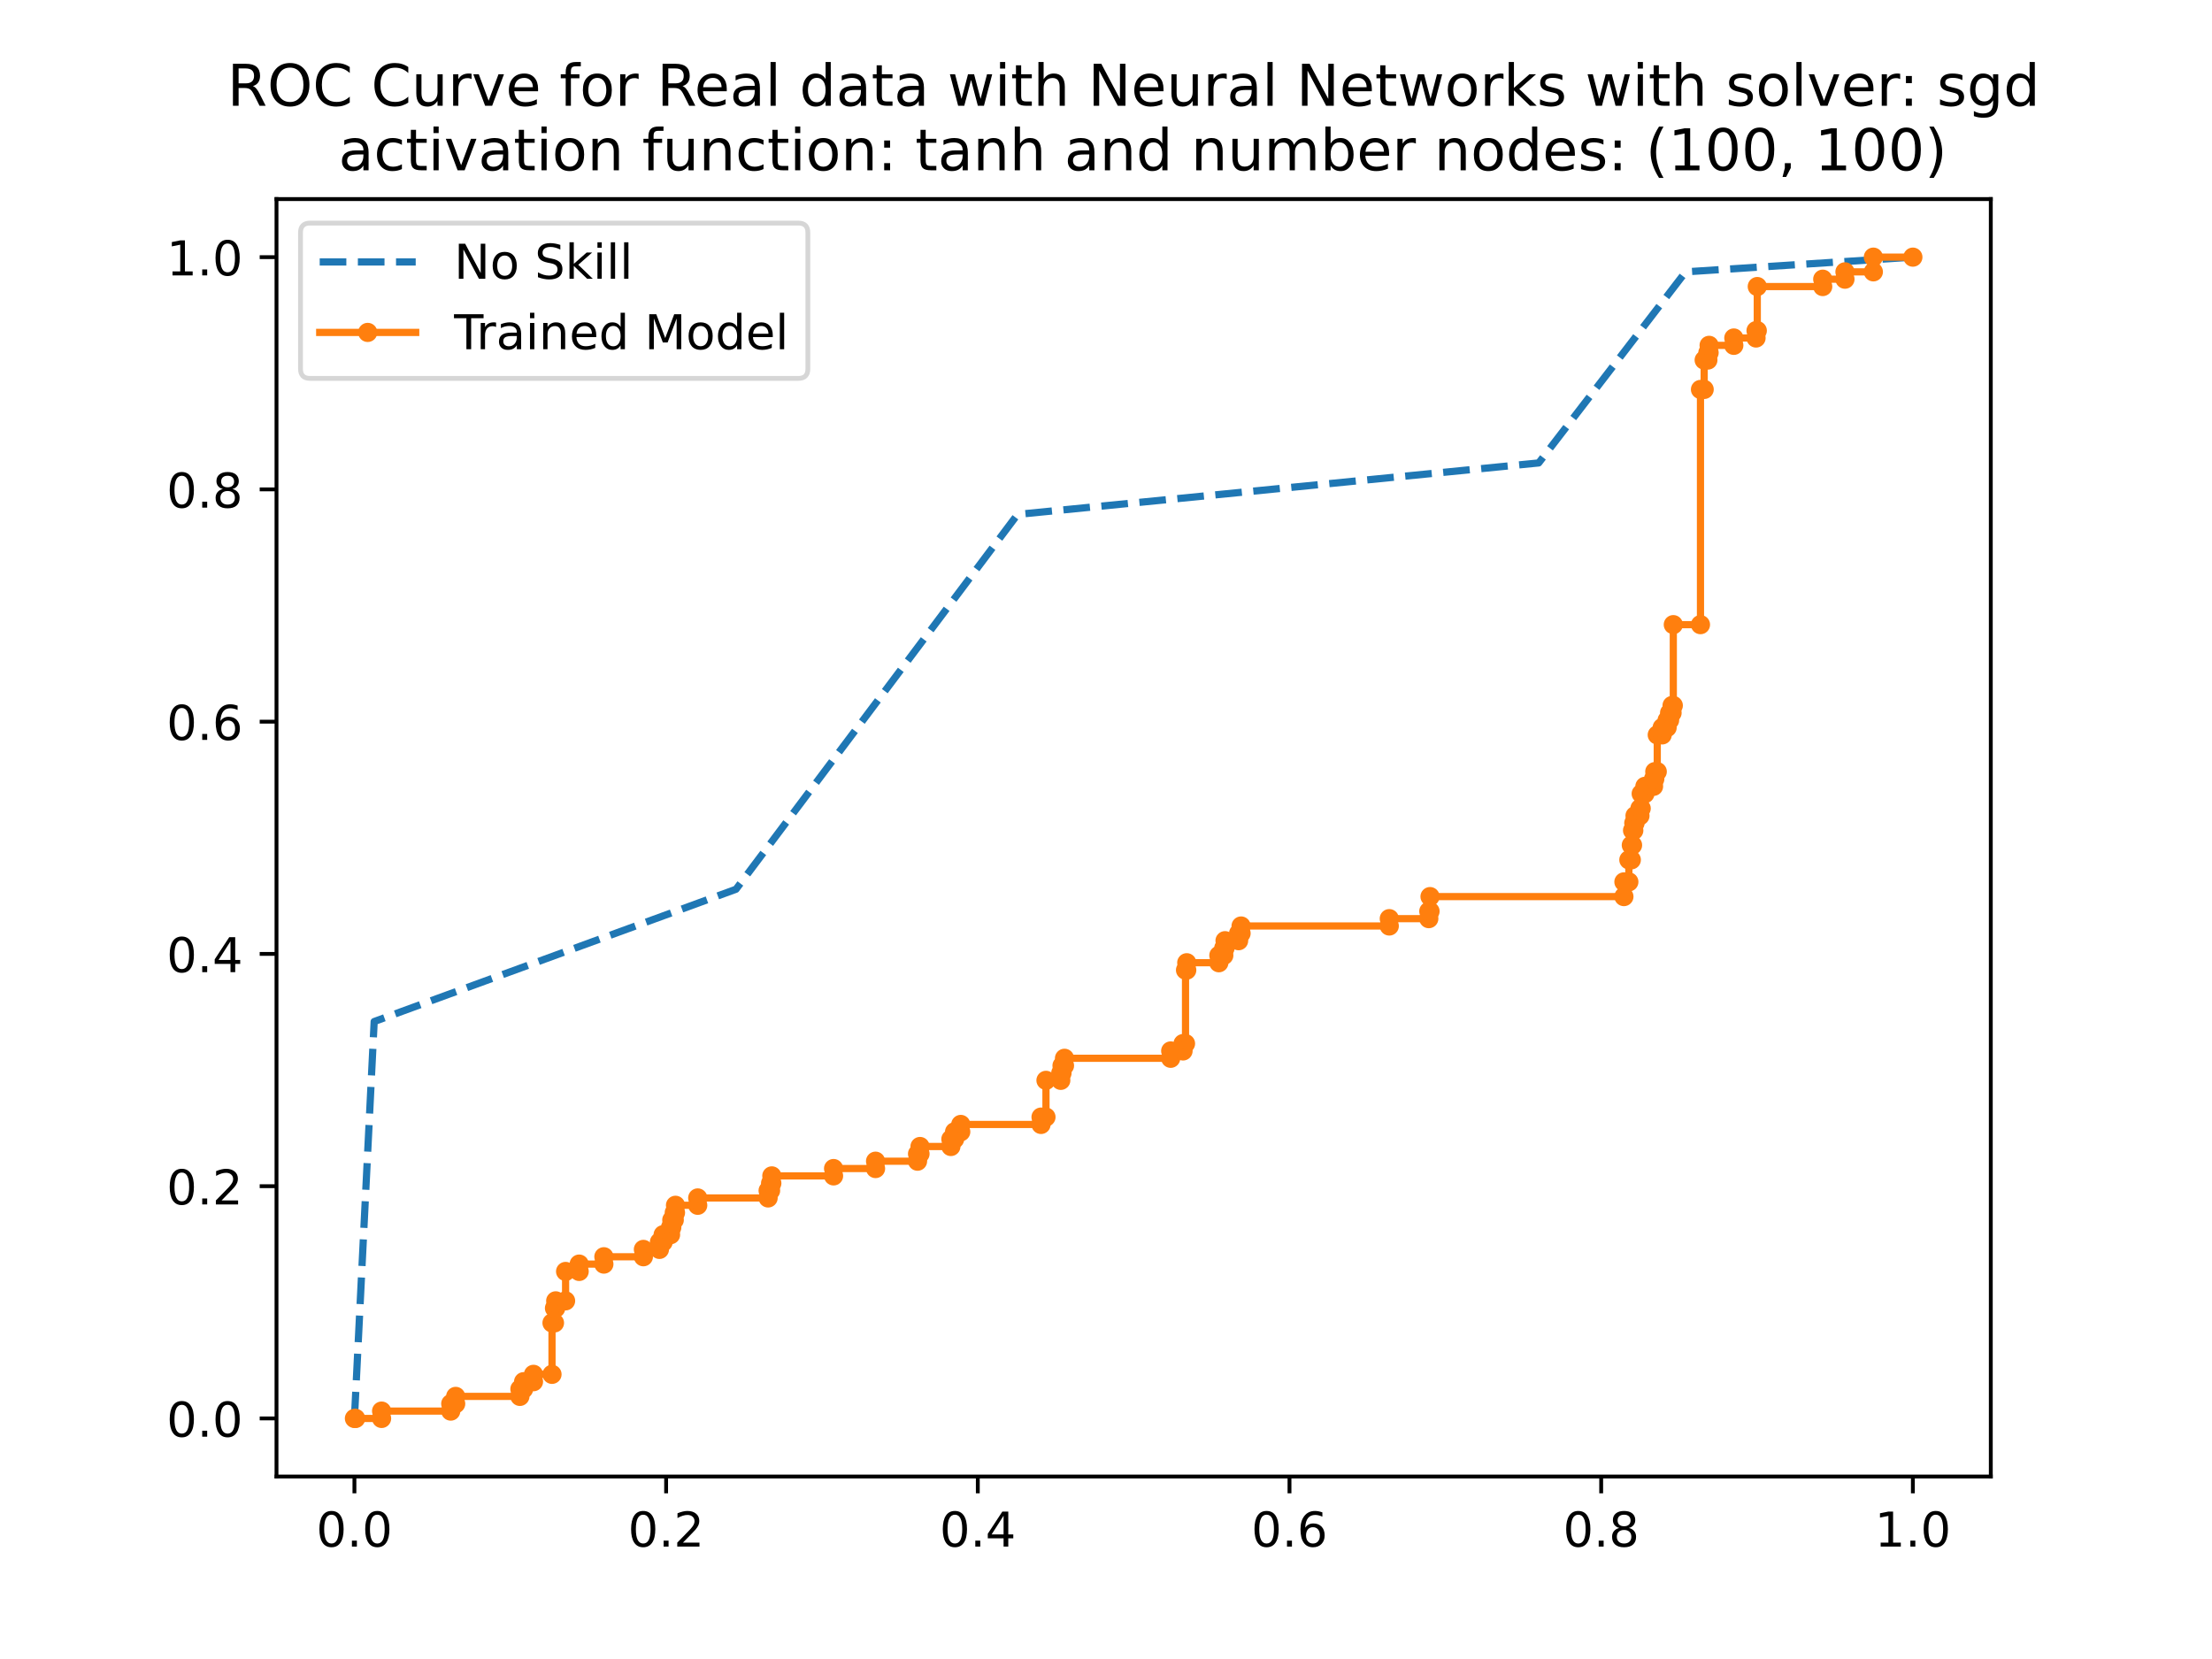 <?xml version="1.0" encoding="utf-8" standalone="no"?>
<!DOCTYPE svg PUBLIC "-//W3C//DTD SVG 1.1//EN"
  "http://www.w3.org/Graphics/SVG/1.1/DTD/svg11.dtd">
<!-- Created with matplotlib (https://matplotlib.org/) -->
<svg height="345.6pt" version="1.1" viewBox="0 0 460.8 345.6" width="460.8pt" xmlns="http://www.w3.org/2000/svg" xmlns:xlink="http://www.w3.org/1999/xlink">
 <defs>
  <style type="text/css">
*{stroke-linecap:butt;stroke-linejoin:round;}
  </style>
 </defs>
 <g id="figure_1">
  <g id="patch_1">
   <path d="M 0 345.6 
L 460.8 345.6 
L 460.8 0 
L 0 0 
z
" style="fill:#ffffff;"/>
  </g>
  <g id="axes_1">
   <g id="patch_2">
    <path d="M 57.6 307.584 
L 414.72 307.584 
L 414.72 41.472 
L 57.6 41.472 
z
" style="fill:#ffffff;"/>
   </g>
   <g id="matplotlib.axis_1">
    <g id="xtick_1">
     <g id="line2d_1">
      <defs>
       <path d="M 0 0 
L 0 3.5 
" id="m32a70c14ca" style="stroke:#000000;stroke-width:0.8;"/>
      </defs>
      <g>
       <use style="stroke:#000000;stroke-width:0.8;" x="73.833" xlink:href="#m32a70c14ca" y="307.584"/>
      </g>
     </g>
     <g id="text_1">
      <!-- 0.0 -->
      <defs>
       <path d="M 31.781 66.406 
Q 24.172 66.406 20.328 58.906 
Q 16.5 51.422 16.5 36.375 
Q 16.5 21.391 20.328 13.891 
Q 24.172 6.391 31.781 6.391 
Q 39.453 6.391 43.281 13.891 
Q 47.125 21.391 47.125 36.375 
Q 47.125 51.422 43.281 58.906 
Q 39.453 66.406 31.781 66.406 
z
M 31.781 74.219 
Q 44.047 74.219 50.516 64.516 
Q 56.984 54.828 56.984 36.375 
Q 56.984 17.969 50.516 8.266 
Q 44.047 -1.422 31.781 -1.422 
Q 19.531 -1.422 13.062 8.266 
Q 6.594 17.969 6.594 36.375 
Q 6.594 54.828 13.062 64.516 
Q 19.531 74.219 31.781 74.219 
z
" id="DejaVuSans-48"/>
       <path d="M 10.688 12.406 
L 21 12.406 
L 21 0 
L 10.688 0 
z
" id="DejaVuSans-46"/>
      </defs>
      <g transform="translate(65.881 322.182)scale(0.1 -0.1)">
       <use xlink:href="#DejaVuSans-48"/>
       <use x="63.623" xlink:href="#DejaVuSans-46"/>
       <use x="95.41" xlink:href="#DejaVuSans-48"/>
      </g>
     </g>
    </g>
    <g id="xtick_2">
     <g id="line2d_2">
      <g>
       <use style="stroke:#000000;stroke-width:0.8;" x="138.764" xlink:href="#m32a70c14ca" y="307.584"/>
      </g>
     </g>
     <g id="text_2">
      <!-- 0.2 -->
      <defs>
       <path d="M 19.188 8.297 
L 53.609 8.297 
L 53.609 0 
L 7.328 0 
L 7.328 8.297 
Q 12.938 14.109 22.625 23.891 
Q 32.328 33.688 34.812 36.531 
Q 39.547 41.844 41.422 45.531 
Q 43.312 49.219 43.312 52.781 
Q 43.312 58.594 39.234 62.25 
Q 35.156 65.922 28.609 65.922 
Q 23.969 65.922 18.812 64.312 
Q 13.672 62.703 7.812 59.422 
L 7.812 69.391 
Q 13.766 71.781 18.938 73 
Q 24.125 74.219 28.422 74.219 
Q 39.75 74.219 46.484 68.547 
Q 53.219 62.891 53.219 53.422 
Q 53.219 48.922 51.531 44.891 
Q 49.859 40.875 45.406 35.406 
Q 44.188 33.984 37.641 27.219 
Q 31.109 20.453 19.188 8.297 
z
" id="DejaVuSans-50"/>
      </defs>
      <g transform="translate(130.812 322.182)scale(0.1 -0.1)">
       <use xlink:href="#DejaVuSans-48"/>
       <use x="63.623" xlink:href="#DejaVuSans-46"/>
       <use x="95.41" xlink:href="#DejaVuSans-50"/>
      </g>
     </g>
    </g>
    <g id="xtick_3">
     <g id="line2d_3">
      <g>
       <use style="stroke:#000000;stroke-width:0.8;" x="203.695" xlink:href="#m32a70c14ca" y="307.584"/>
      </g>
     </g>
     <g id="text_3">
      <!-- 0.4 -->
      <defs>
       <path d="M 37.797 64.312 
L 12.891 25.391 
L 37.797 25.391 
z
M 35.203 72.906 
L 47.609 72.906 
L 47.609 25.391 
L 58.016 25.391 
L 58.016 17.188 
L 47.609 17.188 
L 47.609 0 
L 37.797 0 
L 37.797 17.188 
L 4.891 17.188 
L 4.891 26.703 
z
" id="DejaVuSans-52"/>
      </defs>
      <g transform="translate(195.743 322.182)scale(0.1 -0.1)">
       <use xlink:href="#DejaVuSans-48"/>
       <use x="63.623" xlink:href="#DejaVuSans-46"/>
       <use x="95.41" xlink:href="#DejaVuSans-52"/>
      </g>
     </g>
    </g>
    <g id="xtick_4">
     <g id="line2d_4">
      <g>
       <use style="stroke:#000000;stroke-width:0.8;" x="268.625" xlink:href="#m32a70c14ca" y="307.584"/>
      </g>
     </g>
     <g id="text_4">
      <!-- 0.6 -->
      <defs>
       <path d="M 33.016 40.375 
Q 26.375 40.375 22.484 35.828 
Q 18.609 31.297 18.609 23.391 
Q 18.609 15.531 22.484 10.953 
Q 26.375 6.391 33.016 6.391 
Q 39.656 6.391 43.531 10.953 
Q 47.406 15.531 47.406 23.391 
Q 47.406 31.297 43.531 35.828 
Q 39.656 40.375 33.016 40.375 
z
M 52.594 71.297 
L 52.594 62.312 
Q 48.875 64.062 45.094 64.984 
Q 41.312 65.922 37.594 65.922 
Q 27.828 65.922 22.672 59.328 
Q 17.531 52.734 16.797 39.406 
Q 19.672 43.656 24.016 45.922 
Q 28.375 48.188 33.594 48.188 
Q 44.578 48.188 50.953 41.516 
Q 57.328 34.859 57.328 23.391 
Q 57.328 12.156 50.688 5.359 
Q 44.047 -1.422 33.016 -1.422 
Q 20.359 -1.422 13.672 8.266 
Q 6.984 17.969 6.984 36.375 
Q 6.984 53.656 15.188 63.938 
Q 23.391 74.219 37.203 74.219 
Q 40.922 74.219 44.703 73.484 
Q 48.484 72.75 52.594 71.297 
z
" id="DejaVuSans-54"/>
      </defs>
      <g transform="translate(260.674 322.182)scale(0.1 -0.1)">
       <use xlink:href="#DejaVuSans-48"/>
       <use x="63.623" xlink:href="#DejaVuSans-46"/>
       <use x="95.41" xlink:href="#DejaVuSans-54"/>
      </g>
     </g>
    </g>
    <g id="xtick_5">
     <g id="line2d_5">
      <g>
       <use style="stroke:#000000;stroke-width:0.8;" x="333.556" xlink:href="#m32a70c14ca" y="307.584"/>
      </g>
     </g>
     <g id="text_5">
      <!-- 0.8 -->
      <defs>
       <path d="M 31.781 34.625 
Q 24.75 34.625 20.719 30.859 
Q 16.703 27.094 16.703 20.516 
Q 16.703 13.922 20.719 10.156 
Q 24.75 6.391 31.781 6.391 
Q 38.812 6.391 42.859 10.172 
Q 46.922 13.969 46.922 20.516 
Q 46.922 27.094 42.891 30.859 
Q 38.875 34.625 31.781 34.625 
z
M 21.922 38.812 
Q 15.578 40.375 12.031 44.719 
Q 8.5 49.078 8.5 55.328 
Q 8.5 64.062 14.719 69.141 
Q 20.953 74.219 31.781 74.219 
Q 42.672 74.219 48.875 69.141 
Q 55.078 64.062 55.078 55.328 
Q 55.078 49.078 51.531 44.719 
Q 48 40.375 41.703 38.812 
Q 48.828 37.156 52.797 32.312 
Q 56.781 27.484 56.781 20.516 
Q 56.781 9.906 50.312 4.234 
Q 43.844 -1.422 31.781 -1.422 
Q 19.734 -1.422 13.25 4.234 
Q 6.781 9.906 6.781 20.516 
Q 6.781 27.484 10.781 32.312 
Q 14.797 37.156 21.922 38.812 
z
M 18.312 54.391 
Q 18.312 48.734 21.844 45.562 
Q 25.391 42.391 31.781 42.391 
Q 38.141 42.391 41.719 45.562 
Q 45.312 48.734 45.312 54.391 
Q 45.312 60.062 41.719 63.234 
Q 38.141 66.406 31.781 66.406 
Q 25.391 66.406 21.844 63.234 
Q 18.312 60.062 18.312 54.391 
z
" id="DejaVuSans-56"/>
      </defs>
      <g transform="translate(325.605 322.182)scale(0.1 -0.1)">
       <use xlink:href="#DejaVuSans-48"/>
       <use x="63.623" xlink:href="#DejaVuSans-46"/>
       <use x="95.41" xlink:href="#DejaVuSans-56"/>
      </g>
     </g>
    </g>
    <g id="xtick_6">
     <g id="line2d_6">
      <g>
       <use style="stroke:#000000;stroke-width:0.8;" x="398.487" xlink:href="#m32a70c14ca" y="307.584"/>
      </g>
     </g>
     <g id="text_6">
      <!-- 1.0 -->
      <defs>
       <path d="M 12.406 8.297 
L 28.516 8.297 
L 28.516 63.922 
L 10.984 60.406 
L 10.984 69.391 
L 28.422 72.906 
L 38.281 72.906 
L 38.281 8.297 
L 54.391 8.297 
L 54.391 0 
L 12.406 0 
z
" id="DejaVuSans-49"/>
      </defs>
      <g transform="translate(390.536 322.182)scale(0.1 -0.1)">
       <use xlink:href="#DejaVuSans-49"/>
       <use x="63.623" xlink:href="#DejaVuSans-46"/>
       <use x="95.41" xlink:href="#DejaVuSans-48"/>
      </g>
     </g>
    </g>
   </g>
   <g id="matplotlib.axis_2">
    <g id="ytick_1">
     <g id="line2d_7">
      <defs>
       <path d="M 0 0 
L -3.5 0 
" id="m31ca548f47" style="stroke:#000000;stroke-width:0.8;"/>
      </defs>
      <g>
       <use style="stroke:#000000;stroke-width:0.8;" x="57.6" xlink:href="#m31ca548f47" y="295.488"/>
      </g>
     </g>
     <g id="text_7">
      <!-- 0.0 -->
      <g transform="translate(34.697 299.287)scale(0.1 -0.1)">
       <use xlink:href="#DejaVuSans-48"/>
       <use x="63.623" xlink:href="#DejaVuSans-46"/>
       <use x="95.41" xlink:href="#DejaVuSans-48"/>
      </g>
     </g>
    </g>
    <g id="ytick_2">
     <g id="line2d_8">
      <g>
       <use style="stroke:#000000;stroke-width:0.8;" x="57.6" xlink:href="#m31ca548f47" y="247.104"/>
      </g>
     </g>
     <g id="text_8">
      <!-- 0.2 -->
      <g transform="translate(34.697 250.903)scale(0.1 -0.1)">
       <use xlink:href="#DejaVuSans-48"/>
       <use x="63.623" xlink:href="#DejaVuSans-46"/>
       <use x="95.41" xlink:href="#DejaVuSans-50"/>
      </g>
     </g>
    </g>
    <g id="ytick_3">
     <g id="line2d_9">
      <g>
       <use style="stroke:#000000;stroke-width:0.8;" x="57.6" xlink:href="#m31ca548f47" y="198.72"/>
      </g>
     </g>
     <g id="text_9">
      <!-- 0.4 -->
      <g transform="translate(34.697 202.519)scale(0.1 -0.1)">
       <use xlink:href="#DejaVuSans-48"/>
       <use x="63.623" xlink:href="#DejaVuSans-46"/>
       <use x="95.41" xlink:href="#DejaVuSans-52"/>
      </g>
     </g>
    </g>
    <g id="ytick_4">
     <g id="line2d_10">
      <g>
       <use style="stroke:#000000;stroke-width:0.8;" x="57.6" xlink:href="#m31ca548f47" y="150.336"/>
      </g>
     </g>
     <g id="text_10">
      <!-- 0.6 -->
      <g transform="translate(34.697 154.135)scale(0.1 -0.1)">
       <use xlink:href="#DejaVuSans-48"/>
       <use x="63.623" xlink:href="#DejaVuSans-46"/>
       <use x="95.41" xlink:href="#DejaVuSans-54"/>
      </g>
     </g>
    </g>
    <g id="ytick_5">
     <g id="line2d_11">
      <g>
       <use style="stroke:#000000;stroke-width:0.8;" x="57.6" xlink:href="#m31ca548f47" y="101.952"/>
      </g>
     </g>
     <g id="text_11">
      <!-- 0.8 -->
      <g transform="translate(34.697 105.751)scale(0.1 -0.1)">
       <use xlink:href="#DejaVuSans-48"/>
       <use x="63.623" xlink:href="#DejaVuSans-46"/>
       <use x="95.41" xlink:href="#DejaVuSans-56"/>
      </g>
     </g>
    </g>
    <g id="ytick_6">
     <g id="line2d_12">
      <g>
       <use style="stroke:#000000;stroke-width:0.8;" x="57.6" xlink:href="#m31ca548f47" y="53.568"/>
      </g>
     </g>
     <g id="text_12">
      <!-- 1.0 -->
      <g transform="translate(34.697 57.367)scale(0.1 -0.1)">
       <use xlink:href="#DejaVuSans-49"/>
       <use x="63.623" xlink:href="#DejaVuSans-46"/>
       <use x="95.41" xlink:href="#DejaVuSans-48"/>
      </g>
     </g>
    </g>
   </g>
   <g id="line2d_13">
    <path clip-path="url(#ped863ae72c)" d="M 73.833 295.488 
L 77.949 212.806 
L 153.324 185.246 
L 211.978 107.158 
L 320.539 96.44 
L 351.153 56.63 
L 398.487 53.568 
" style="fill:none;stroke:#1f77b4;stroke-dasharray:5.55,2.4;stroke-dashoffset:0;stroke-width:1.5;"/>
   </g>
   <g id="line2d_14">
    <path clip-path="url(#ped863ae72c)" d="M 73.833 295.488 
L 79.492 295.488 
L 79.492 293.957 
L 93.899 293.957 
L 93.899 292.426 
L 94.928 292.426 
L 94.928 290.895 
L 108.305 290.895 
L 108.305 289.363 
L 109.077 289.363 
L 109.077 287.832 
L 111.135 287.832 
L 111.135 286.301 
L 114.993 286.301 
L 114.993 275.583 
L 115.508 275.583 
L 115.508 272.521 
L 115.765 272.521 
L 115.765 270.99 
L 117.823 270.99 
L 117.823 264.865 
L 120.653 264.865 
L 120.653 263.334 
L 125.798 263.334 
L 125.798 261.803 
L 134.03 261.803 
L 134.03 260.272 
L 137.374 260.272 
L 137.374 258.741 
L 138.146 258.741 
L 138.146 257.21 
L 139.69 257.21 
L 139.69 255.678 
L 139.947 255.678 
L 139.947 254.147 
L 140.462 254.147 
L 140.462 252.616 
L 140.719 252.616 
L 140.719 251.085 
L 145.349 251.085 
L 145.349 249.554 
L 160.013 249.554 
L 160.013 248.023 
L 160.527 248.023 
L 160.527 246.492 
L 160.785 246.492 
L 160.785 244.96 
L 173.647 244.96 
L 173.647 243.429 
L 182.394 243.429 
L 182.394 241.898 
L 191.141 241.898 
L 191.141 240.367 
L 191.655 240.367 
L 191.655 238.836 
L 198.086 238.836 
L 198.086 237.305 
L 198.858 237.305 
L 198.858 235.774 
L 200.144 235.774 
L 200.144 234.242 
L 216.866 234.242 
L 216.866 232.711 
L 217.895 232.711 
L 217.895 225.056 
L 220.982 225.056 
L 220.982 223.524 
L 221.239 223.524 
L 221.239 221.993 
L 221.754 221.993 
L 221.754 220.462 
L 243.878 220.462 
L 243.878 218.931 
L 246.45 218.931 
L 246.45 217.4 
L 246.965 217.4 
L 246.965 202.089 
L 247.222 202.089 
L 247.222 200.557 
L 253.911 200.557 
L 253.911 199.026 
L 254.94 199.026 
L 254.94 197.495 
L 255.197 197.495 
L 255.197 195.964 
L 258.027 195.964 
L 258.027 194.433 
L 258.541 194.433 
L 258.541 192.902 
L 289.412 192.902 
L 289.412 191.371 
L 297.644 191.371 
L 297.644 189.839 
L 297.901 189.839 
L 297.901 186.777 
L 338.29 186.777 
L 338.29 183.715 
L 339.319 183.715 
L 339.319 179.121 
L 339.833 179.121 
L 339.833 176.059 
L 340.091 176.059 
L 340.091 172.997 
L 340.348 172.997 
L 340.348 171.466 
L 340.605 171.466 
L 340.605 169.935 
L 341.634 169.935 
L 341.634 168.403 
L 341.891 168.403 
L 341.891 165.341 
L 342.663 165.341 
L 342.663 163.81 
L 344.464 163.81 
L 344.464 162.279 
L 344.721 162.279 
L 344.721 160.748 
L 345.236 160.748 
L 345.236 153.092 
L 346.265 153.092 
L 346.265 151.561 
L 347.294 151.561 
L 347.294 150.03 
L 347.808 150.03 
L 347.808 148.499 
L 348.323 148.499 
L 348.323 146.967 
L 348.58 146.967 
L 348.58 130.125 
L 354.24 130.125 
L 354.24 81.129 
L 355.011 81.129 
L 355.011 75.004 
L 355.783 75.004 
L 355.783 73.473 
L 356.04 73.473 
L 356.04 71.942 
L 361.185 71.942 
L 361.185 70.411 
L 365.816 70.411 
L 365.816 68.879 
L 366.073 68.879 
L 366.073 59.693 
L 379.708 59.693 
L 379.708 58.161 
L 384.338 58.161 
L 384.338 56.63 
L 390.255 56.63 
L 390.255 53.568 
L 398.487 53.568 
L 398.487 53.568 
" style="fill:none;stroke:#ff7f0e;stroke-linecap:square;stroke-width:1.5;"/>
    <defs>
     <path d="M 0 1.5 
C 0.398 1.5 0.779 1.342 1.061 1.061 
C 1.342 0.779 1.5 0.398 1.5 0 
C 1.5 -0.398 1.342 -0.779 1.061 -1.061 
C 0.779 -1.342 0.398 -1.5 0 -1.5 
C -0.398 -1.5 -0.779 -1.342 -1.061 -1.061 
C -1.342 -0.779 -1.5 -0.398 -1.5 0 
C -1.5 0.398 -1.342 0.779 -1.061 1.061 
C -0.779 1.342 -0.398 1.5 0 1.5 
z
" id="m20f95a32ea" style="stroke:#ff7f0e;"/>
    </defs>
    <g clip-path="url(#ped863ae72c)">
     <use style="fill:#ff7f0e;stroke:#ff7f0e;" x="73.833" xlink:href="#m20f95a32ea" y="295.488"/>
     <use style="fill:#ff7f0e;stroke:#ff7f0e;" x="74.09" xlink:href="#m20f95a32ea" y="295.488"/>
     <use style="fill:#ff7f0e;stroke:#ff7f0e;" x="79.492" xlink:href="#m20f95a32ea" y="295.488"/>
     <use style="fill:#ff7f0e;stroke:#ff7f0e;" x="79.492" xlink:href="#m20f95a32ea" y="293.957"/>
     <use style="fill:#ff7f0e;stroke:#ff7f0e;" x="93.899" xlink:href="#m20f95a32ea" y="293.957"/>
     <use style="fill:#ff7f0e;stroke:#ff7f0e;" x="93.899" xlink:href="#m20f95a32ea" y="292.426"/>
     <use style="fill:#ff7f0e;stroke:#ff7f0e;" x="94.928" xlink:href="#m20f95a32ea" y="292.426"/>
     <use style="fill:#ff7f0e;stroke:#ff7f0e;" x="94.928" xlink:href="#m20f95a32ea" y="290.895"/>
     <use style="fill:#ff7f0e;stroke:#ff7f0e;" x="108.305" xlink:href="#m20f95a32ea" y="290.895"/>
     <use style="fill:#ff7f0e;stroke:#ff7f0e;" x="108.305" xlink:href="#m20f95a32ea" y="289.363"/>
     <use style="fill:#ff7f0e;stroke:#ff7f0e;" x="109.077" xlink:href="#m20f95a32ea" y="289.363"/>
     <use style="fill:#ff7f0e;stroke:#ff7f0e;" x="109.077" xlink:href="#m20f95a32ea" y="287.832"/>
     <use style="fill:#ff7f0e;stroke:#ff7f0e;" x="111.135" xlink:href="#m20f95a32ea" y="287.832"/>
     <use style="fill:#ff7f0e;stroke:#ff7f0e;" x="111.135" xlink:href="#m20f95a32ea" y="286.301"/>
     <use style="fill:#ff7f0e;stroke:#ff7f0e;" x="114.993" xlink:href="#m20f95a32ea" y="286.301"/>
     <use style="fill:#ff7f0e;stroke:#ff7f0e;" x="114.993" xlink:href="#m20f95a32ea" y="275.583"/>
     <use style="fill:#ff7f0e;stroke:#ff7f0e;" x="115.508" xlink:href="#m20f95a32ea" y="275.583"/>
     <use style="fill:#ff7f0e;stroke:#ff7f0e;" x="115.508" xlink:href="#m20f95a32ea" y="272.521"/>
     <use style="fill:#ff7f0e;stroke:#ff7f0e;" x="115.765" xlink:href="#m20f95a32ea" y="272.521"/>
     <use style="fill:#ff7f0e;stroke:#ff7f0e;" x="115.765" xlink:href="#m20f95a32ea" y="270.99"/>
     <use style="fill:#ff7f0e;stroke:#ff7f0e;" x="117.823" xlink:href="#m20f95a32ea" y="270.99"/>
     <use style="fill:#ff7f0e;stroke:#ff7f0e;" x="117.823" xlink:href="#m20f95a32ea" y="264.865"/>
     <use style="fill:#ff7f0e;stroke:#ff7f0e;" x="120.653" xlink:href="#m20f95a32ea" y="264.865"/>
     <use style="fill:#ff7f0e;stroke:#ff7f0e;" x="120.653" xlink:href="#m20f95a32ea" y="263.334"/>
     <use style="fill:#ff7f0e;stroke:#ff7f0e;" x="125.798" xlink:href="#m20f95a32ea" y="263.334"/>
     <use style="fill:#ff7f0e;stroke:#ff7f0e;" x="125.798" xlink:href="#m20f95a32ea" y="261.803"/>
     <use style="fill:#ff7f0e;stroke:#ff7f0e;" x="134.03" xlink:href="#m20f95a32ea" y="261.803"/>
     <use style="fill:#ff7f0e;stroke:#ff7f0e;" x="134.03" xlink:href="#m20f95a32ea" y="260.272"/>
     <use style="fill:#ff7f0e;stroke:#ff7f0e;" x="137.374" xlink:href="#m20f95a32ea" y="260.272"/>
     <use style="fill:#ff7f0e;stroke:#ff7f0e;" x="137.374" xlink:href="#m20f95a32ea" y="258.741"/>
     <use style="fill:#ff7f0e;stroke:#ff7f0e;" x="138.146" xlink:href="#m20f95a32ea" y="258.741"/>
     <use style="fill:#ff7f0e;stroke:#ff7f0e;" x="138.146" xlink:href="#m20f95a32ea" y="257.21"/>
     <use style="fill:#ff7f0e;stroke:#ff7f0e;" x="139.69" xlink:href="#m20f95a32ea" y="257.21"/>
     <use style="fill:#ff7f0e;stroke:#ff7f0e;" x="139.69" xlink:href="#m20f95a32ea" y="255.678"/>
     <use style="fill:#ff7f0e;stroke:#ff7f0e;" x="139.947" xlink:href="#m20f95a32ea" y="255.678"/>
     <use style="fill:#ff7f0e;stroke:#ff7f0e;" x="139.947" xlink:href="#m20f95a32ea" y="254.147"/>
     <use style="fill:#ff7f0e;stroke:#ff7f0e;" x="140.462" xlink:href="#m20f95a32ea" y="254.147"/>
     <use style="fill:#ff7f0e;stroke:#ff7f0e;" x="140.462" xlink:href="#m20f95a32ea" y="252.616"/>
     <use style="fill:#ff7f0e;stroke:#ff7f0e;" x="140.719" xlink:href="#m20f95a32ea" y="252.616"/>
     <use style="fill:#ff7f0e;stroke:#ff7f0e;" x="140.719" xlink:href="#m20f95a32ea" y="251.085"/>
     <use style="fill:#ff7f0e;stroke:#ff7f0e;" x="145.349" xlink:href="#m20f95a32ea" y="251.085"/>
     <use style="fill:#ff7f0e;stroke:#ff7f0e;" x="145.349" xlink:href="#m20f95a32ea" y="249.554"/>
     <use style="fill:#ff7f0e;stroke:#ff7f0e;" x="160.013" xlink:href="#m20f95a32ea" y="249.554"/>
     <use style="fill:#ff7f0e;stroke:#ff7f0e;" x="160.013" xlink:href="#m20f95a32ea" y="248.023"/>
     <use style="fill:#ff7f0e;stroke:#ff7f0e;" x="160.527" xlink:href="#m20f95a32ea" y="248.023"/>
     <use style="fill:#ff7f0e;stroke:#ff7f0e;" x="160.527" xlink:href="#m20f95a32ea" y="246.492"/>
     <use style="fill:#ff7f0e;stroke:#ff7f0e;" x="160.785" xlink:href="#m20f95a32ea" y="246.492"/>
     <use style="fill:#ff7f0e;stroke:#ff7f0e;" x="160.785" xlink:href="#m20f95a32ea" y="244.96"/>
     <use style="fill:#ff7f0e;stroke:#ff7f0e;" x="173.647" xlink:href="#m20f95a32ea" y="244.96"/>
     <use style="fill:#ff7f0e;stroke:#ff7f0e;" x="173.647" xlink:href="#m20f95a32ea" y="243.429"/>
     <use style="fill:#ff7f0e;stroke:#ff7f0e;" x="182.394" xlink:href="#m20f95a32ea" y="243.429"/>
     <use style="fill:#ff7f0e;stroke:#ff7f0e;" x="182.394" xlink:href="#m20f95a32ea" y="241.898"/>
     <use style="fill:#ff7f0e;stroke:#ff7f0e;" x="191.141" xlink:href="#m20f95a32ea" y="241.898"/>
     <use style="fill:#ff7f0e;stroke:#ff7f0e;" x="191.141" xlink:href="#m20f95a32ea" y="240.367"/>
     <use style="fill:#ff7f0e;stroke:#ff7f0e;" x="191.655" xlink:href="#m20f95a32ea" y="240.367"/>
     <use style="fill:#ff7f0e;stroke:#ff7f0e;" x="191.655" xlink:href="#m20f95a32ea" y="238.836"/>
     <use style="fill:#ff7f0e;stroke:#ff7f0e;" x="198.086" xlink:href="#m20f95a32ea" y="238.836"/>
     <use style="fill:#ff7f0e;stroke:#ff7f0e;" x="198.086" xlink:href="#m20f95a32ea" y="237.305"/>
     <use style="fill:#ff7f0e;stroke:#ff7f0e;" x="198.858" xlink:href="#m20f95a32ea" y="237.305"/>
     <use style="fill:#ff7f0e;stroke:#ff7f0e;" x="198.858" xlink:href="#m20f95a32ea" y="235.774"/>
     <use style="fill:#ff7f0e;stroke:#ff7f0e;" x="200.144" xlink:href="#m20f95a32ea" y="235.774"/>
     <use style="fill:#ff7f0e;stroke:#ff7f0e;" x="200.144" xlink:href="#m20f95a32ea" y="234.242"/>
     <use style="fill:#ff7f0e;stroke:#ff7f0e;" x="216.866" xlink:href="#m20f95a32ea" y="234.242"/>
     <use style="fill:#ff7f0e;stroke:#ff7f0e;" x="216.866" xlink:href="#m20f95a32ea" y="232.711"/>
     <use style="fill:#ff7f0e;stroke:#ff7f0e;" x="217.895" xlink:href="#m20f95a32ea" y="232.711"/>
     <use style="fill:#ff7f0e;stroke:#ff7f0e;" x="217.895" xlink:href="#m20f95a32ea" y="225.056"/>
     <use style="fill:#ff7f0e;stroke:#ff7f0e;" x="220.982" xlink:href="#m20f95a32ea" y="225.056"/>
     <use style="fill:#ff7f0e;stroke:#ff7f0e;" x="220.982" xlink:href="#m20f95a32ea" y="223.524"/>
     <use style="fill:#ff7f0e;stroke:#ff7f0e;" x="221.239" xlink:href="#m20f95a32ea" y="223.524"/>
     <use style="fill:#ff7f0e;stroke:#ff7f0e;" x="221.239" xlink:href="#m20f95a32ea" y="221.993"/>
     <use style="fill:#ff7f0e;stroke:#ff7f0e;" x="221.754" xlink:href="#m20f95a32ea" y="221.993"/>
     <use style="fill:#ff7f0e;stroke:#ff7f0e;" x="221.754" xlink:href="#m20f95a32ea" y="220.462"/>
     <use style="fill:#ff7f0e;stroke:#ff7f0e;" x="243.878" xlink:href="#m20f95a32ea" y="220.462"/>
     <use style="fill:#ff7f0e;stroke:#ff7f0e;" x="243.878" xlink:href="#m20f95a32ea" y="218.931"/>
     <use style="fill:#ff7f0e;stroke:#ff7f0e;" x="246.45" xlink:href="#m20f95a32ea" y="218.931"/>
     <use style="fill:#ff7f0e;stroke:#ff7f0e;" x="246.45" xlink:href="#m20f95a32ea" y="217.4"/>
     <use style="fill:#ff7f0e;stroke:#ff7f0e;" x="246.965" xlink:href="#m20f95a32ea" y="217.4"/>
     <use style="fill:#ff7f0e;stroke:#ff7f0e;" x="246.965" xlink:href="#m20f95a32ea" y="202.089"/>
     <use style="fill:#ff7f0e;stroke:#ff7f0e;" x="247.222" xlink:href="#m20f95a32ea" y="202.089"/>
     <use style="fill:#ff7f0e;stroke:#ff7f0e;" x="247.222" xlink:href="#m20f95a32ea" y="200.557"/>
     <use style="fill:#ff7f0e;stroke:#ff7f0e;" x="253.911" xlink:href="#m20f95a32ea" y="200.557"/>
     <use style="fill:#ff7f0e;stroke:#ff7f0e;" x="253.911" xlink:href="#m20f95a32ea" y="199.026"/>
     <use style="fill:#ff7f0e;stroke:#ff7f0e;" x="254.94" xlink:href="#m20f95a32ea" y="199.026"/>
     <use style="fill:#ff7f0e;stroke:#ff7f0e;" x="254.94" xlink:href="#m20f95a32ea" y="197.495"/>
     <use style="fill:#ff7f0e;stroke:#ff7f0e;" x="255.197" xlink:href="#m20f95a32ea" y="197.495"/>
     <use style="fill:#ff7f0e;stroke:#ff7f0e;" x="255.197" xlink:href="#m20f95a32ea" y="195.964"/>
     <use style="fill:#ff7f0e;stroke:#ff7f0e;" x="258.027" xlink:href="#m20f95a32ea" y="195.964"/>
     <use style="fill:#ff7f0e;stroke:#ff7f0e;" x="258.027" xlink:href="#m20f95a32ea" y="194.433"/>
     <use style="fill:#ff7f0e;stroke:#ff7f0e;" x="258.541" xlink:href="#m20f95a32ea" y="194.433"/>
     <use style="fill:#ff7f0e;stroke:#ff7f0e;" x="258.541" xlink:href="#m20f95a32ea" y="192.902"/>
     <use style="fill:#ff7f0e;stroke:#ff7f0e;" x="289.412" xlink:href="#m20f95a32ea" y="192.902"/>
     <use style="fill:#ff7f0e;stroke:#ff7f0e;" x="289.412" xlink:href="#m20f95a32ea" y="191.371"/>
     <use style="fill:#ff7f0e;stroke:#ff7f0e;" x="297.644" xlink:href="#m20f95a32ea" y="191.371"/>
     <use style="fill:#ff7f0e;stroke:#ff7f0e;" x="297.644" xlink:href="#m20f95a32ea" y="189.839"/>
     <use style="fill:#ff7f0e;stroke:#ff7f0e;" x="297.901" xlink:href="#m20f95a32ea" y="189.839"/>
     <use style="fill:#ff7f0e;stroke:#ff7f0e;" x="297.901" xlink:href="#m20f95a32ea" y="186.777"/>
     <use style="fill:#ff7f0e;stroke:#ff7f0e;" x="338.29" xlink:href="#m20f95a32ea" y="186.777"/>
     <use style="fill:#ff7f0e;stroke:#ff7f0e;" x="338.29" xlink:href="#m20f95a32ea" y="183.715"/>
     <use style="fill:#ff7f0e;stroke:#ff7f0e;" x="339.319" xlink:href="#m20f95a32ea" y="183.715"/>
     <use style="fill:#ff7f0e;stroke:#ff7f0e;" x="339.319" xlink:href="#m20f95a32ea" y="179.121"/>
     <use style="fill:#ff7f0e;stroke:#ff7f0e;" x="339.833" xlink:href="#m20f95a32ea" y="179.121"/>
     <use style="fill:#ff7f0e;stroke:#ff7f0e;" x="339.833" xlink:href="#m20f95a32ea" y="176.059"/>
     <use style="fill:#ff7f0e;stroke:#ff7f0e;" x="340.091" xlink:href="#m20f95a32ea" y="176.059"/>
     <use style="fill:#ff7f0e;stroke:#ff7f0e;" x="340.091" xlink:href="#m20f95a32ea" y="172.997"/>
     <use style="fill:#ff7f0e;stroke:#ff7f0e;" x="340.348" xlink:href="#m20f95a32ea" y="172.997"/>
     <use style="fill:#ff7f0e;stroke:#ff7f0e;" x="340.348" xlink:href="#m20f95a32ea" y="171.466"/>
     <use style="fill:#ff7f0e;stroke:#ff7f0e;" x="340.605" xlink:href="#m20f95a32ea" y="171.466"/>
     <use style="fill:#ff7f0e;stroke:#ff7f0e;" x="340.605" xlink:href="#m20f95a32ea" y="169.935"/>
     <use style="fill:#ff7f0e;stroke:#ff7f0e;" x="341.634" xlink:href="#m20f95a32ea" y="169.935"/>
     <use style="fill:#ff7f0e;stroke:#ff7f0e;" x="341.634" xlink:href="#m20f95a32ea" y="168.403"/>
     <use style="fill:#ff7f0e;stroke:#ff7f0e;" x="341.891" xlink:href="#m20f95a32ea" y="168.403"/>
     <use style="fill:#ff7f0e;stroke:#ff7f0e;" x="341.891" xlink:href="#m20f95a32ea" y="165.341"/>
     <use style="fill:#ff7f0e;stroke:#ff7f0e;" x="342.663" xlink:href="#m20f95a32ea" y="165.341"/>
     <use style="fill:#ff7f0e;stroke:#ff7f0e;" x="342.663" xlink:href="#m20f95a32ea" y="163.81"/>
     <use style="fill:#ff7f0e;stroke:#ff7f0e;" x="344.464" xlink:href="#m20f95a32ea" y="163.81"/>
     <use style="fill:#ff7f0e;stroke:#ff7f0e;" x="344.464" xlink:href="#m20f95a32ea" y="162.279"/>
     <use style="fill:#ff7f0e;stroke:#ff7f0e;" x="344.721" xlink:href="#m20f95a32ea" y="162.279"/>
     <use style="fill:#ff7f0e;stroke:#ff7f0e;" x="344.721" xlink:href="#m20f95a32ea" y="160.748"/>
     <use style="fill:#ff7f0e;stroke:#ff7f0e;" x="345.236" xlink:href="#m20f95a32ea" y="160.748"/>
     <use style="fill:#ff7f0e;stroke:#ff7f0e;" x="345.236" xlink:href="#m20f95a32ea" y="153.092"/>
     <use style="fill:#ff7f0e;stroke:#ff7f0e;" x="346.265" xlink:href="#m20f95a32ea" y="153.092"/>
     <use style="fill:#ff7f0e;stroke:#ff7f0e;" x="346.265" xlink:href="#m20f95a32ea" y="151.561"/>
     <use style="fill:#ff7f0e;stroke:#ff7f0e;" x="347.294" xlink:href="#m20f95a32ea" y="151.561"/>
     <use style="fill:#ff7f0e;stroke:#ff7f0e;" x="347.294" xlink:href="#m20f95a32ea" y="150.03"/>
     <use style="fill:#ff7f0e;stroke:#ff7f0e;" x="347.808" xlink:href="#m20f95a32ea" y="150.03"/>
     <use style="fill:#ff7f0e;stroke:#ff7f0e;" x="347.808" xlink:href="#m20f95a32ea" y="148.499"/>
     <use style="fill:#ff7f0e;stroke:#ff7f0e;" x="348.323" xlink:href="#m20f95a32ea" y="148.499"/>
     <use style="fill:#ff7f0e;stroke:#ff7f0e;" x="348.323" xlink:href="#m20f95a32ea" y="146.967"/>
     <use style="fill:#ff7f0e;stroke:#ff7f0e;" x="348.58" xlink:href="#m20f95a32ea" y="146.967"/>
     <use style="fill:#ff7f0e;stroke:#ff7f0e;" x="348.58" xlink:href="#m20f95a32ea" y="130.125"/>
     <use style="fill:#ff7f0e;stroke:#ff7f0e;" x="354.24" xlink:href="#m20f95a32ea" y="130.125"/>
     <use style="fill:#ff7f0e;stroke:#ff7f0e;" x="354.24" xlink:href="#m20f95a32ea" y="81.129"/>
     <use style="fill:#ff7f0e;stroke:#ff7f0e;" x="355.011" xlink:href="#m20f95a32ea" y="81.129"/>
     <use style="fill:#ff7f0e;stroke:#ff7f0e;" x="355.011" xlink:href="#m20f95a32ea" y="75.004"/>
     <use style="fill:#ff7f0e;stroke:#ff7f0e;" x="355.783" xlink:href="#m20f95a32ea" y="75.004"/>
     <use style="fill:#ff7f0e;stroke:#ff7f0e;" x="355.783" xlink:href="#m20f95a32ea" y="73.473"/>
     <use style="fill:#ff7f0e;stroke:#ff7f0e;" x="356.04" xlink:href="#m20f95a32ea" y="73.473"/>
     <use style="fill:#ff7f0e;stroke:#ff7f0e;" x="356.04" xlink:href="#m20f95a32ea" y="71.942"/>
     <use style="fill:#ff7f0e;stroke:#ff7f0e;" x="361.185" xlink:href="#m20f95a32ea" y="71.942"/>
     <use style="fill:#ff7f0e;stroke:#ff7f0e;" x="361.185" xlink:href="#m20f95a32ea" y="70.411"/>
     <use style="fill:#ff7f0e;stroke:#ff7f0e;" x="365.816" xlink:href="#m20f95a32ea" y="70.411"/>
     <use style="fill:#ff7f0e;stroke:#ff7f0e;" x="365.816" xlink:href="#m20f95a32ea" y="68.879"/>
     <use style="fill:#ff7f0e;stroke:#ff7f0e;" x="366.073" xlink:href="#m20f95a32ea" y="68.879"/>
     <use style="fill:#ff7f0e;stroke:#ff7f0e;" x="366.073" xlink:href="#m20f95a32ea" y="59.693"/>
     <use style="fill:#ff7f0e;stroke:#ff7f0e;" x="379.708" xlink:href="#m20f95a32ea" y="59.693"/>
     <use style="fill:#ff7f0e;stroke:#ff7f0e;" x="379.708" xlink:href="#m20f95a32ea" y="58.161"/>
     <use style="fill:#ff7f0e;stroke:#ff7f0e;" x="384.338" xlink:href="#m20f95a32ea" y="58.161"/>
     <use style="fill:#ff7f0e;stroke:#ff7f0e;" x="384.338" xlink:href="#m20f95a32ea" y="56.63"/>
     <use style="fill:#ff7f0e;stroke:#ff7f0e;" x="390.255" xlink:href="#m20f95a32ea" y="56.63"/>
     <use style="fill:#ff7f0e;stroke:#ff7f0e;" x="390.255" xlink:href="#m20f95a32ea" y="53.568"/>
     <use style="fill:#ff7f0e;stroke:#ff7f0e;" x="398.487" xlink:href="#m20f95a32ea" y="53.568"/>
    </g>
   </g>
   <g id="patch_3">
    <path d="M 57.6 307.584 
L 57.6 41.472 
" style="fill:none;stroke:#000000;stroke-linecap:square;stroke-linejoin:miter;stroke-width:0.8;"/>
   </g>
   <g id="patch_4">
    <path d="M 414.72 307.584 
L 414.72 41.472 
" style="fill:none;stroke:#000000;stroke-linecap:square;stroke-linejoin:miter;stroke-width:0.8;"/>
   </g>
   <g id="patch_5">
    <path d="M 57.6 307.584 
L 414.72 307.584 
" style="fill:none;stroke:#000000;stroke-linecap:square;stroke-linejoin:miter;stroke-width:0.8;"/>
   </g>
   <g id="patch_6">
    <path d="M 57.6 41.472 
L 414.72 41.472 
" style="fill:none;stroke:#000000;stroke-linecap:square;stroke-linejoin:miter;stroke-width:0.8;"/>
   </g>
   <g id="text_13">
    <!-- ROC Curve for Real data with Neural Networks with solver: sgd -->
    <defs>
     <path d="M 44.391 34.188 
Q 47.562 33.109 50.562 29.594 
Q 53.562 26.078 56.594 19.922 
L 66.609 0 
L 56 0 
L 46.688 18.703 
Q 43.062 26.031 39.672 28.422 
Q 36.281 30.812 30.422 30.812 
L 19.672 30.812 
L 19.672 0 
L 9.812 0 
L 9.812 72.906 
L 32.078 72.906 
Q 44.578 72.906 50.734 67.672 
Q 56.891 62.453 56.891 51.906 
Q 56.891 45.016 53.688 40.469 
Q 50.484 35.938 44.391 34.188 
z
M 19.672 64.797 
L 19.672 38.922 
L 32.078 38.922 
Q 39.203 38.922 42.844 42.219 
Q 46.484 45.516 46.484 51.906 
Q 46.484 58.297 42.844 61.547 
Q 39.203 64.797 32.078 64.797 
z
" id="DejaVuSans-82"/>
     <path d="M 39.406 66.219 
Q 28.656 66.219 22.328 58.203 
Q 16.016 50.203 16.016 36.375 
Q 16.016 22.609 22.328 14.594 
Q 28.656 6.594 39.406 6.594 
Q 50.141 6.594 56.422 14.594 
Q 62.703 22.609 62.703 36.375 
Q 62.703 50.203 56.422 58.203 
Q 50.141 66.219 39.406 66.219 
z
M 39.406 74.219 
Q 54.734 74.219 63.906 63.938 
Q 73.094 53.656 73.094 36.375 
Q 73.094 19.141 63.906 8.859 
Q 54.734 -1.422 39.406 -1.422 
Q 24.031 -1.422 14.812 8.828 
Q 5.609 19.094 5.609 36.375 
Q 5.609 53.656 14.812 63.938 
Q 24.031 74.219 39.406 74.219 
z
" id="DejaVuSans-79"/>
     <path d="M 64.406 67.281 
L 64.406 56.891 
Q 59.422 61.531 53.781 63.812 
Q 48.141 66.109 41.797 66.109 
Q 29.297 66.109 22.656 58.469 
Q 16.016 50.828 16.016 36.375 
Q 16.016 21.969 22.656 14.328 
Q 29.297 6.688 41.797 6.688 
Q 48.141 6.688 53.781 8.984 
Q 59.422 11.281 64.406 15.922 
L 64.406 5.609 
Q 59.234 2.094 53.438 0.328 
Q 47.656 -1.422 41.219 -1.422 
Q 24.656 -1.422 15.125 8.703 
Q 5.609 18.844 5.609 36.375 
Q 5.609 53.953 15.125 64.078 
Q 24.656 74.219 41.219 74.219 
Q 47.75 74.219 53.531 72.484 
Q 59.328 70.75 64.406 67.281 
z
" id="DejaVuSans-67"/>
     <path id="DejaVuSans-32"/>
     <path d="M 8.5 21.578 
L 8.5 54.688 
L 17.484 54.688 
L 17.484 21.922 
Q 17.484 14.156 20.5 10.266 
Q 23.531 6.391 29.594 6.391 
Q 36.859 6.391 41.078 11.031 
Q 45.312 15.672 45.312 23.688 
L 45.312 54.688 
L 54.297 54.688 
L 54.297 0 
L 45.312 0 
L 45.312 8.406 
Q 42.047 3.422 37.719 1 
Q 33.406 -1.422 27.688 -1.422 
Q 18.266 -1.422 13.375 4.438 
Q 8.5 10.297 8.5 21.578 
z
M 31.109 56 
z
" id="DejaVuSans-117"/>
     <path d="M 41.109 46.297 
Q 39.594 47.172 37.812 47.578 
Q 36.031 48 33.891 48 
Q 26.266 48 22.188 43.047 
Q 18.109 38.094 18.109 28.812 
L 18.109 0 
L 9.078 0 
L 9.078 54.688 
L 18.109 54.688 
L 18.109 46.188 
Q 20.953 51.172 25.484 53.578 
Q 30.031 56 36.531 56 
Q 37.453 56 38.578 55.875 
Q 39.703 55.766 41.062 55.516 
z
" id="DejaVuSans-114"/>
     <path d="M 2.984 54.688 
L 12.5 54.688 
L 29.594 8.797 
L 46.688 54.688 
L 56.203 54.688 
L 35.688 0 
L 23.484 0 
z
" id="DejaVuSans-118"/>
     <path d="M 56.203 29.594 
L 56.203 25.203 
L 14.891 25.203 
Q 15.484 15.922 20.484 11.062 
Q 25.484 6.203 34.422 6.203 
Q 39.594 6.203 44.453 7.469 
Q 49.312 8.734 54.109 11.281 
L 54.109 2.781 
Q 49.266 0.734 44.188 -0.344 
Q 39.109 -1.422 33.891 -1.422 
Q 20.797 -1.422 13.156 6.188 
Q 5.516 13.812 5.516 26.812 
Q 5.516 40.234 12.766 48.109 
Q 20.016 56 32.328 56 
Q 43.359 56 49.781 48.891 
Q 56.203 41.797 56.203 29.594 
z
M 47.219 32.234 
Q 47.125 39.594 43.094 43.984 
Q 39.062 48.391 32.422 48.391 
Q 24.906 48.391 20.391 44.141 
Q 15.875 39.891 15.188 32.172 
z
" id="DejaVuSans-101"/>
     <path d="M 37.109 75.984 
L 37.109 68.5 
L 28.516 68.5 
Q 23.688 68.5 21.797 66.547 
Q 19.922 64.594 19.922 59.516 
L 19.922 54.688 
L 34.719 54.688 
L 34.719 47.703 
L 19.922 47.703 
L 19.922 0 
L 10.891 0 
L 10.891 47.703 
L 2.297 47.703 
L 2.297 54.688 
L 10.891 54.688 
L 10.891 58.5 
Q 10.891 67.625 15.141 71.797 
Q 19.391 75.984 28.609 75.984 
z
" id="DejaVuSans-102"/>
     <path d="M 30.609 48.391 
Q 23.391 48.391 19.188 42.75 
Q 14.984 37.109 14.984 27.297 
Q 14.984 17.484 19.156 11.844 
Q 23.344 6.203 30.609 6.203 
Q 37.797 6.203 41.984 11.859 
Q 46.188 17.531 46.188 27.297 
Q 46.188 37.016 41.984 42.703 
Q 37.797 48.391 30.609 48.391 
z
M 30.609 56 
Q 42.328 56 49.016 48.375 
Q 55.719 40.766 55.719 27.297 
Q 55.719 13.875 49.016 6.219 
Q 42.328 -1.422 30.609 -1.422 
Q 18.844 -1.422 12.172 6.219 
Q 5.516 13.875 5.516 27.297 
Q 5.516 40.766 12.172 48.375 
Q 18.844 56 30.609 56 
z
" id="DejaVuSans-111"/>
     <path d="M 34.281 27.484 
Q 23.391 27.484 19.188 25 
Q 14.984 22.516 14.984 16.5 
Q 14.984 11.719 18.141 8.906 
Q 21.297 6.109 26.703 6.109 
Q 34.188 6.109 38.703 11.406 
Q 43.219 16.703 43.219 25.484 
L 43.219 27.484 
z
M 52.203 31.203 
L 52.203 0 
L 43.219 0 
L 43.219 8.297 
Q 40.141 3.328 35.547 0.953 
Q 30.953 -1.422 24.312 -1.422 
Q 15.922 -1.422 10.953 3.297 
Q 6 8.016 6 15.922 
Q 6 25.141 12.172 29.828 
Q 18.359 34.516 30.609 34.516 
L 43.219 34.516 
L 43.219 35.406 
Q 43.219 41.609 39.141 45 
Q 35.062 48.391 27.688 48.391 
Q 23 48.391 18.547 47.266 
Q 14.109 46.141 10.016 43.891 
L 10.016 52.203 
Q 14.938 54.109 19.578 55.047 
Q 24.219 56 28.609 56 
Q 40.484 56 46.344 49.844 
Q 52.203 43.703 52.203 31.203 
z
" id="DejaVuSans-97"/>
     <path d="M 9.422 75.984 
L 18.406 75.984 
L 18.406 0 
L 9.422 0 
z
" id="DejaVuSans-108"/>
     <path d="M 45.406 46.391 
L 45.406 75.984 
L 54.391 75.984 
L 54.391 0 
L 45.406 0 
L 45.406 8.203 
Q 42.578 3.328 38.25 0.953 
Q 33.938 -1.422 27.875 -1.422 
Q 17.969 -1.422 11.734 6.484 
Q 5.516 14.406 5.516 27.297 
Q 5.516 40.188 11.734 48.094 
Q 17.969 56 27.875 56 
Q 33.938 56 38.25 53.625 
Q 42.578 51.266 45.406 46.391 
z
M 14.797 27.297 
Q 14.797 17.391 18.875 11.75 
Q 22.953 6.109 30.078 6.109 
Q 37.203 6.109 41.297 11.75 
Q 45.406 17.391 45.406 27.297 
Q 45.406 37.203 41.297 42.844 
Q 37.203 48.484 30.078 48.484 
Q 22.953 48.484 18.875 42.844 
Q 14.797 37.203 14.797 27.297 
z
" id="DejaVuSans-100"/>
     <path d="M 18.312 70.219 
L 18.312 54.688 
L 36.812 54.688 
L 36.812 47.703 
L 18.312 47.703 
L 18.312 18.016 
Q 18.312 11.328 20.141 9.422 
Q 21.969 7.516 27.594 7.516 
L 36.812 7.516 
L 36.812 0 
L 27.594 0 
Q 17.188 0 13.234 3.875 
Q 9.281 7.766 9.281 18.016 
L 9.281 47.703 
L 2.688 47.703 
L 2.688 54.688 
L 9.281 54.688 
L 9.281 70.219 
z
" id="DejaVuSans-116"/>
     <path d="M 4.203 54.688 
L 13.188 54.688 
L 24.422 12.016 
L 35.594 54.688 
L 46.188 54.688 
L 57.422 12.016 
L 68.609 54.688 
L 77.594 54.688 
L 63.281 0 
L 52.688 0 
L 40.922 44.828 
L 29.109 0 
L 18.5 0 
z
" id="DejaVuSans-119"/>
     <path d="M 9.422 54.688 
L 18.406 54.688 
L 18.406 0 
L 9.422 0 
z
M 9.422 75.984 
L 18.406 75.984 
L 18.406 64.594 
L 9.422 64.594 
z
" id="DejaVuSans-105"/>
     <path d="M 54.891 33.016 
L 54.891 0 
L 45.906 0 
L 45.906 32.719 
Q 45.906 40.484 42.875 44.328 
Q 39.844 48.188 33.797 48.188 
Q 26.516 48.188 22.312 43.547 
Q 18.109 38.922 18.109 30.906 
L 18.109 0 
L 9.078 0 
L 9.078 75.984 
L 18.109 75.984 
L 18.109 46.188 
Q 21.344 51.125 25.703 53.562 
Q 30.078 56 35.797 56 
Q 45.219 56 50.047 50.172 
Q 54.891 44.344 54.891 33.016 
z
" id="DejaVuSans-104"/>
     <path d="M 9.812 72.906 
L 23.094 72.906 
L 55.422 11.922 
L 55.422 72.906 
L 64.984 72.906 
L 64.984 0 
L 51.703 0 
L 19.391 60.984 
L 19.391 0 
L 9.812 0 
z
" id="DejaVuSans-78"/>
     <path d="M 9.078 75.984 
L 18.109 75.984 
L 18.109 31.109 
L 44.922 54.688 
L 56.391 54.688 
L 27.391 29.109 
L 57.625 0 
L 45.906 0 
L 18.109 26.703 
L 18.109 0 
L 9.078 0 
z
" id="DejaVuSans-107"/>
     <path d="M 44.281 53.078 
L 44.281 44.578 
Q 40.484 46.531 36.375 47.5 
Q 32.281 48.484 27.875 48.484 
Q 21.188 48.484 17.844 46.438 
Q 14.5 44.391 14.5 40.281 
Q 14.5 37.156 16.891 35.375 
Q 19.281 33.594 26.516 31.984 
L 29.594 31.297 
Q 39.156 29.25 43.188 25.516 
Q 47.219 21.781 47.219 15.094 
Q 47.219 7.469 41.188 3.016 
Q 35.156 -1.422 24.609 -1.422 
Q 20.219 -1.422 15.453 -0.562 
Q 10.688 0.297 5.422 2 
L 5.422 11.281 
Q 10.406 8.688 15.234 7.391 
Q 20.062 6.109 24.812 6.109 
Q 31.156 6.109 34.562 8.281 
Q 37.984 10.453 37.984 14.406 
Q 37.984 18.062 35.516 20.016 
Q 33.062 21.969 24.703 23.781 
L 21.578 24.516 
Q 13.234 26.266 9.516 29.906 
Q 5.812 33.547 5.812 39.891 
Q 5.812 47.609 11.281 51.797 
Q 16.75 56 26.812 56 
Q 31.781 56 36.172 55.266 
Q 40.578 54.547 44.281 53.078 
z
" id="DejaVuSans-115"/>
     <path d="M 11.719 12.406 
L 22.016 12.406 
L 22.016 0 
L 11.719 0 
z
M 11.719 51.703 
L 22.016 51.703 
L 22.016 39.312 
L 11.719 39.312 
z
" id="DejaVuSans-58"/>
     <path d="M 45.406 27.984 
Q 45.406 37.75 41.375 43.109 
Q 37.359 48.484 30.078 48.484 
Q 22.859 48.484 18.828 43.109 
Q 14.797 37.75 14.797 27.984 
Q 14.797 18.266 18.828 12.891 
Q 22.859 7.516 30.078 7.516 
Q 37.359 7.516 41.375 12.891 
Q 45.406 18.266 45.406 27.984 
z
M 54.391 6.781 
Q 54.391 -7.172 48.188 -13.984 
Q 42 -20.797 29.203 -20.797 
Q 24.469 -20.797 20.266 -20.094 
Q 16.062 -19.391 12.109 -17.922 
L 12.109 -9.188 
Q 16.062 -11.328 19.922 -12.344 
Q 23.781 -13.375 27.781 -13.375 
Q 36.625 -13.375 41.016 -8.766 
Q 45.406 -4.156 45.406 5.172 
L 45.406 9.625 
Q 42.625 4.781 38.281 2.391 
Q 33.938 0 27.875 0 
Q 17.828 0 11.672 7.656 
Q 5.516 15.328 5.516 27.984 
Q 5.516 40.672 11.672 48.328 
Q 17.828 56 27.875 56 
Q 33.938 56 38.281 53.609 
Q 42.625 51.219 45.406 46.391 
L 45.406 54.688 
L 54.391 54.688 
z
" id="DejaVuSans-103"/>
    </defs>
    <g transform="translate(47.347 22.035)scale(0.12 -0.12)">
     <use xlink:href="#DejaVuSans-82"/>
     <use x="69.482" xlink:href="#DejaVuSans-79"/>
     <use x="148.193" xlink:href="#DejaVuSans-67"/>
     <use x="218.018" xlink:href="#DejaVuSans-32"/>
     <use x="249.805" xlink:href="#DejaVuSans-67"/>
     <use x="319.629" xlink:href="#DejaVuSans-117"/>
     <use x="383.008" xlink:href="#DejaVuSans-114"/>
     <use x="424.121" xlink:href="#DejaVuSans-118"/>
     <use x="483.301" xlink:href="#DejaVuSans-101"/>
     <use x="544.824" xlink:href="#DejaVuSans-32"/>
     <use x="576.611" xlink:href="#DejaVuSans-102"/>
     <use x="611.816" xlink:href="#DejaVuSans-111"/>
     <use x="672.998" xlink:href="#DejaVuSans-114"/>
     <use x="714.111" xlink:href="#DejaVuSans-32"/>
     <use x="745.898" xlink:href="#DejaVuSans-82"/>
     <use x="810.881" xlink:href="#DejaVuSans-101"/>
     <use x="872.404" xlink:href="#DejaVuSans-97"/>
     <use x="933.684" xlink:href="#DejaVuSans-108"/>
     <use x="961.467" xlink:href="#DejaVuSans-32"/>
     <use x="993.254" xlink:href="#DejaVuSans-100"/>
     <use x="1056.73" xlink:href="#DejaVuSans-97"/>
     <use x="1118.01" xlink:href="#DejaVuSans-116"/>
     <use x="1157.219" xlink:href="#DejaVuSans-97"/>
     <use x="1218.498" xlink:href="#DejaVuSans-32"/>
     <use x="1250.285" xlink:href="#DejaVuSans-119"/>
     <use x="1332.072" xlink:href="#DejaVuSans-105"/>
     <use x="1359.855" xlink:href="#DejaVuSans-116"/>
     <use x="1399.064" xlink:href="#DejaVuSans-104"/>
     <use x="1462.443" xlink:href="#DejaVuSans-32"/>
     <use x="1494.23" xlink:href="#DejaVuSans-78"/>
     <use x="1569.035" xlink:href="#DejaVuSans-101"/>
     <use x="1630.559" xlink:href="#DejaVuSans-117"/>
     <use x="1693.938" xlink:href="#DejaVuSans-114"/>
     <use x="1735.051" xlink:href="#DejaVuSans-97"/>
     <use x="1796.33" xlink:href="#DejaVuSans-108"/>
     <use x="1824.113" xlink:href="#DejaVuSans-32"/>
     <use x="1855.9" xlink:href="#DejaVuSans-78"/>
     <use x="1930.705" xlink:href="#DejaVuSans-101"/>
     <use x="1992.229" xlink:href="#DejaVuSans-116"/>
     <use x="2031.438" xlink:href="#DejaVuSans-119"/>
     <use x="2113.225" xlink:href="#DejaVuSans-111"/>
     <use x="2174.406" xlink:href="#DejaVuSans-114"/>
     <use x="2215.52" xlink:href="#DejaVuSans-107"/>
     <use x="2273.43" xlink:href="#DejaVuSans-115"/>
     <use x="2325.529" xlink:href="#DejaVuSans-32"/>
     <use x="2357.316" xlink:href="#DejaVuSans-119"/>
     <use x="2439.104" xlink:href="#DejaVuSans-105"/>
     <use x="2466.887" xlink:href="#DejaVuSans-116"/>
     <use x="2506.096" xlink:href="#DejaVuSans-104"/>
     <use x="2569.475" xlink:href="#DejaVuSans-32"/>
     <use x="2601.262" xlink:href="#DejaVuSans-115"/>
     <use x="2653.361" xlink:href="#DejaVuSans-111"/>
     <use x="2714.543" xlink:href="#DejaVuSans-108"/>
     <use x="2742.326" xlink:href="#DejaVuSans-118"/>
     <use x="2801.506" xlink:href="#DejaVuSans-101"/>
     <use x="2863.029" xlink:href="#DejaVuSans-114"/>
     <use x="2902.393" xlink:href="#DejaVuSans-58"/>
     <use x="2936.084" xlink:href="#DejaVuSans-32"/>
     <use x="2967.871" xlink:href="#DejaVuSans-115"/>
     <use x="3019.971" xlink:href="#DejaVuSans-103"/>
     <use x="3083.447" xlink:href="#DejaVuSans-100"/>
    </g>
    <!--  activation function: tanh and number nodes: (100, 100) -->
    <defs>
     <path d="M 48.781 52.594 
L 48.781 44.188 
Q 44.969 46.297 41.141 47.344 
Q 37.312 48.391 33.406 48.391 
Q 24.656 48.391 19.812 42.844 
Q 14.984 37.312 14.984 27.297 
Q 14.984 17.281 19.812 11.734 
Q 24.656 6.203 33.406 6.203 
Q 37.312 6.203 41.141 7.25 
Q 44.969 8.297 48.781 10.406 
L 48.781 2.094 
Q 45.016 0.344 40.984 -0.531 
Q 36.969 -1.422 32.422 -1.422 
Q 20.062 -1.422 12.781 6.344 
Q 5.516 14.109 5.516 27.297 
Q 5.516 40.672 12.859 48.328 
Q 20.219 56 33.016 56 
Q 37.156 56 41.109 55.141 
Q 45.062 54.297 48.781 52.594 
z
" id="DejaVuSans-99"/>
     <path d="M 54.891 33.016 
L 54.891 0 
L 45.906 0 
L 45.906 32.719 
Q 45.906 40.484 42.875 44.328 
Q 39.844 48.188 33.797 48.188 
Q 26.516 48.188 22.312 43.547 
Q 18.109 38.922 18.109 30.906 
L 18.109 0 
L 9.078 0 
L 9.078 54.688 
L 18.109 54.688 
L 18.109 46.188 
Q 21.344 51.125 25.703 53.562 
Q 30.078 56 35.797 56 
Q 45.219 56 50.047 50.172 
Q 54.891 44.344 54.891 33.016 
z
" id="DejaVuSans-110"/>
     <path d="M 52 44.188 
Q 55.375 50.25 60.062 53.125 
Q 64.75 56 71.094 56 
Q 79.641 56 84.281 50.016 
Q 88.922 44.047 88.922 33.016 
L 88.922 0 
L 79.891 0 
L 79.891 32.719 
Q 79.891 40.578 77.094 44.375 
Q 74.312 48.188 68.609 48.188 
Q 61.625 48.188 57.562 43.547 
Q 53.516 38.922 53.516 30.906 
L 53.516 0 
L 44.484 0 
L 44.484 32.719 
Q 44.484 40.625 41.703 44.406 
Q 38.922 48.188 33.109 48.188 
Q 26.219 48.188 22.156 43.531 
Q 18.109 38.875 18.109 30.906 
L 18.109 0 
L 9.078 0 
L 9.078 54.688 
L 18.109 54.688 
L 18.109 46.188 
Q 21.188 51.219 25.484 53.609 
Q 29.781 56 35.688 56 
Q 41.656 56 45.828 52.969 
Q 50 49.953 52 44.188 
z
" id="DejaVuSans-109"/>
     <path d="M 48.688 27.297 
Q 48.688 37.203 44.609 42.844 
Q 40.531 48.484 33.406 48.484 
Q 26.266 48.484 22.188 42.844 
Q 18.109 37.203 18.109 27.297 
Q 18.109 17.391 22.188 11.75 
Q 26.266 6.109 33.406 6.109 
Q 40.531 6.109 44.609 11.75 
Q 48.688 17.391 48.688 27.297 
z
M 18.109 46.391 
Q 20.953 51.266 25.266 53.625 
Q 29.594 56 35.594 56 
Q 45.562 56 51.781 48.094 
Q 58.016 40.188 58.016 27.297 
Q 58.016 14.406 51.781 6.484 
Q 45.562 -1.422 35.594 -1.422 
Q 29.594 -1.422 25.266 0.953 
Q 20.953 3.328 18.109 8.203 
L 18.109 0 
L 9.078 0 
L 9.078 75.984 
L 18.109 75.984 
z
" id="DejaVuSans-98"/>
     <path d="M 31 75.875 
Q 24.469 64.656 21.281 53.656 
Q 18.109 42.672 18.109 31.391 
Q 18.109 20.125 21.312 9.062 
Q 24.516 -2 31 -13.188 
L 23.188 -13.188 
Q 15.875 -1.703 12.234 9.375 
Q 8.594 20.453 8.594 31.391 
Q 8.594 42.281 12.203 53.312 
Q 15.828 64.359 23.188 75.875 
z
" id="DejaVuSans-40"/>
     <path d="M 11.719 12.406 
L 22.016 12.406 
L 22.016 4 
L 14.016 -11.625 
L 7.719 -11.625 
L 11.719 4 
z
" id="DejaVuSans-44"/>
     <path d="M 8.016 75.875 
L 15.828 75.875 
Q 23.141 64.359 26.781 53.312 
Q 30.422 42.281 30.422 31.391 
Q 30.422 20.453 26.781 9.375 
Q 23.141 -1.703 15.828 -13.188 
L 8.016 -13.188 
Q 14.5 -2 17.703 9.062 
Q 20.906 20.125 20.906 31.391 
Q 20.906 42.672 17.703 53.656 
Q 14.5 64.656 8.016 75.875 
z
" id="DejaVuSans-41"/>
    </defs>
    <g transform="translate(66.704 35.472)scale(0.12 -0.12)">
     <use xlink:href="#DejaVuSans-32"/>
     <use x="31.787" xlink:href="#DejaVuSans-97"/>
     <use x="93.066" xlink:href="#DejaVuSans-99"/>
     <use x="148.047" xlink:href="#DejaVuSans-116"/>
     <use x="187.256" xlink:href="#DejaVuSans-105"/>
     <use x="215.039" xlink:href="#DejaVuSans-118"/>
     <use x="274.219" xlink:href="#DejaVuSans-97"/>
     <use x="335.498" xlink:href="#DejaVuSans-116"/>
     <use x="374.707" xlink:href="#DejaVuSans-105"/>
     <use x="402.49" xlink:href="#DejaVuSans-111"/>
     <use x="463.672" xlink:href="#DejaVuSans-110"/>
     <use x="527.051" xlink:href="#DejaVuSans-32"/>
     <use x="558.838" xlink:href="#DejaVuSans-102"/>
     <use x="594.043" xlink:href="#DejaVuSans-117"/>
     <use x="657.422" xlink:href="#DejaVuSans-110"/>
     <use x="720.801" xlink:href="#DejaVuSans-99"/>
     <use x="775.781" xlink:href="#DejaVuSans-116"/>
     <use x="814.99" xlink:href="#DejaVuSans-105"/>
     <use x="842.773" xlink:href="#DejaVuSans-111"/>
     <use x="903.955" xlink:href="#DejaVuSans-110"/>
     <use x="967.334" xlink:href="#DejaVuSans-58"/>
     <use x="1001.025" xlink:href="#DejaVuSans-32"/>
     <use x="1032.812" xlink:href="#DejaVuSans-116"/>
     <use x="1072.021" xlink:href="#DejaVuSans-97"/>
     <use x="1133.301" xlink:href="#DejaVuSans-110"/>
     <use x="1196.68" xlink:href="#DejaVuSans-104"/>
     <use x="1260.059" xlink:href="#DejaVuSans-32"/>
     <use x="1291.846" xlink:href="#DejaVuSans-97"/>
     <use x="1353.125" xlink:href="#DejaVuSans-110"/>
     <use x="1416.504" xlink:href="#DejaVuSans-100"/>
     <use x="1479.98" xlink:href="#DejaVuSans-32"/>
     <use x="1511.768" xlink:href="#DejaVuSans-110"/>
     <use x="1575.146" xlink:href="#DejaVuSans-117"/>
     <use x="1638.525" xlink:href="#DejaVuSans-109"/>
     <use x="1735.938" xlink:href="#DejaVuSans-98"/>
     <use x="1799.414" xlink:href="#DejaVuSans-101"/>
     <use x="1860.938" xlink:href="#DejaVuSans-114"/>
     <use x="1902.051" xlink:href="#DejaVuSans-32"/>
     <use x="1933.838" xlink:href="#DejaVuSans-110"/>
     <use x="1997.217" xlink:href="#DejaVuSans-111"/>
     <use x="2058.398" xlink:href="#DejaVuSans-100"/>
     <use x="2121.875" xlink:href="#DejaVuSans-101"/>
     <use x="2183.398" xlink:href="#DejaVuSans-115"/>
     <use x="2235.498" xlink:href="#DejaVuSans-58"/>
     <use x="2269.189" xlink:href="#DejaVuSans-32"/>
     <use x="2300.977" xlink:href="#DejaVuSans-40"/>
     <use x="2339.99" xlink:href="#DejaVuSans-49"/>
     <use x="2403.613" xlink:href="#DejaVuSans-48"/>
     <use x="2467.236" xlink:href="#DejaVuSans-48"/>
     <use x="2530.859" xlink:href="#DejaVuSans-44"/>
     <use x="2562.646" xlink:href="#DejaVuSans-32"/>
     <use x="2594.434" xlink:href="#DejaVuSans-49"/>
     <use x="2658.057" xlink:href="#DejaVuSans-48"/>
     <use x="2721.68" xlink:href="#DejaVuSans-48"/>
     <use x="2785.303" xlink:href="#DejaVuSans-41"/>
    </g>
   </g>
   <g id="legend_1">
    <g id="patch_7">
     <path d="M 64.6 78.828 
L 166.294 78.828 
Q 168.294 78.828 168.294 76.828 
L 168.294 48.472 
Q 168.294 46.472 166.294 46.472 
L 64.6 46.472 
Q 62.6 46.472 62.6 48.472 
L 62.6 76.828 
Q 62.6 78.828 64.6 78.828 
z
" style="fill:#ffffff;opacity:0.8;stroke:#cccccc;stroke-linejoin:miter;"/>
    </g>
    <g id="line2d_15">
     <path d="M 66.6 54.57 
L 86.6 54.57 
" style="fill:none;stroke:#1f77b4;stroke-dasharray:5.55,2.4;stroke-dashoffset:0;stroke-width:1.5;"/>
    </g>
    <g id="line2d_16"/>
    <g id="text_14">
     <!-- No Skill -->
     <defs>
      <path d="M 53.516 70.516 
L 53.516 60.891 
Q 47.906 63.578 42.922 64.891 
Q 37.938 66.219 33.297 66.219 
Q 25.25 66.219 20.875 63.094 
Q 16.5 59.969 16.5 54.203 
Q 16.5 49.359 19.406 46.891 
Q 22.312 44.438 30.422 42.922 
L 36.375 41.703 
Q 47.406 39.594 52.656 34.297 
Q 57.906 29 57.906 20.125 
Q 57.906 9.516 50.797 4.047 
Q 43.703 -1.422 29.984 -1.422 
Q 24.812 -1.422 18.969 -0.25 
Q 13.141 0.922 6.891 3.219 
L 6.891 13.375 
Q 12.891 10.016 18.656 8.297 
Q 24.422 6.594 29.984 6.594 
Q 38.422 6.594 43.016 9.906 
Q 47.609 13.234 47.609 19.391 
Q 47.609 24.75 44.312 27.781 
Q 41.016 30.812 33.5 32.328 
L 27.484 33.5 
Q 16.453 35.688 11.516 40.375 
Q 6.594 45.062 6.594 53.422 
Q 6.594 63.094 13.406 68.656 
Q 20.219 74.219 32.172 74.219 
Q 37.312 74.219 42.625 73.281 
Q 47.953 72.359 53.516 70.516 
z
" id="DejaVuSans-83"/>
     </defs>
     <g transform="translate(94.6 58.07)scale(0.1 -0.1)">
      <use xlink:href="#DejaVuSans-78"/>
      <use x="74.805" xlink:href="#DejaVuSans-111"/>
      <use x="135.986" xlink:href="#DejaVuSans-32"/>
      <use x="167.773" xlink:href="#DejaVuSans-83"/>
      <use x="231.25" xlink:href="#DejaVuSans-107"/>
      <use x="289.16" xlink:href="#DejaVuSans-105"/>
      <use x="316.943" xlink:href="#DejaVuSans-108"/>
      <use x="344.727" xlink:href="#DejaVuSans-108"/>
     </g>
    </g>
    <g id="line2d_17">
     <path d="M 66.6 69.249 
L 86.6 69.249 
" style="fill:none;stroke:#ff7f0e;stroke-linecap:square;stroke-width:1.5;"/>
    </g>
    <g id="line2d_18">
     <g>
      <use style="fill:#ff7f0e;stroke:#ff7f0e;" x="76.6" xlink:href="#m20f95a32ea" y="69.249"/>
     </g>
    </g>
    <g id="text_15">
     <!-- Trained Model -->
     <defs>
      <path d="M -0.297 72.906 
L 61.375 72.906 
L 61.375 64.594 
L 35.5 64.594 
L 35.5 0 
L 25.594 0 
L 25.594 64.594 
L -0.297 64.594 
z
" id="DejaVuSans-84"/>
      <path d="M 9.812 72.906 
L 24.516 72.906 
L 43.109 23.297 
L 61.812 72.906 
L 76.516 72.906 
L 76.516 0 
L 66.891 0 
L 66.891 64.016 
L 48.094 14.016 
L 38.188 14.016 
L 19.391 64.016 
L 19.391 0 
L 9.812 0 
z
" id="DejaVuSans-77"/>
     </defs>
     <g transform="translate(94.6 72.749)scale(0.1 -0.1)">
      <use xlink:href="#DejaVuSans-84"/>
      <use x="46.334" xlink:href="#DejaVuSans-114"/>
      <use x="87.447" xlink:href="#DejaVuSans-97"/>
      <use x="148.727" xlink:href="#DejaVuSans-105"/>
      <use x="176.51" xlink:href="#DejaVuSans-110"/>
      <use x="239.889" xlink:href="#DejaVuSans-101"/>
      <use x="301.412" xlink:href="#DejaVuSans-100"/>
      <use x="364.889" xlink:href="#DejaVuSans-32"/>
      <use x="396.676" xlink:href="#DejaVuSans-77"/>
      <use x="482.955" xlink:href="#DejaVuSans-111"/>
      <use x="544.137" xlink:href="#DejaVuSans-100"/>
      <use x="607.613" xlink:href="#DejaVuSans-101"/>
      <use x="669.137" xlink:href="#DejaVuSans-108"/>
     </g>
    </g>
   </g>
  </g>
 </g>
 <defs>
  <clipPath id="ped863ae72c">
   <rect height="266.112" width="357.12" x="57.6" y="41.472"/>
  </clipPath>
 </defs>
</svg>
